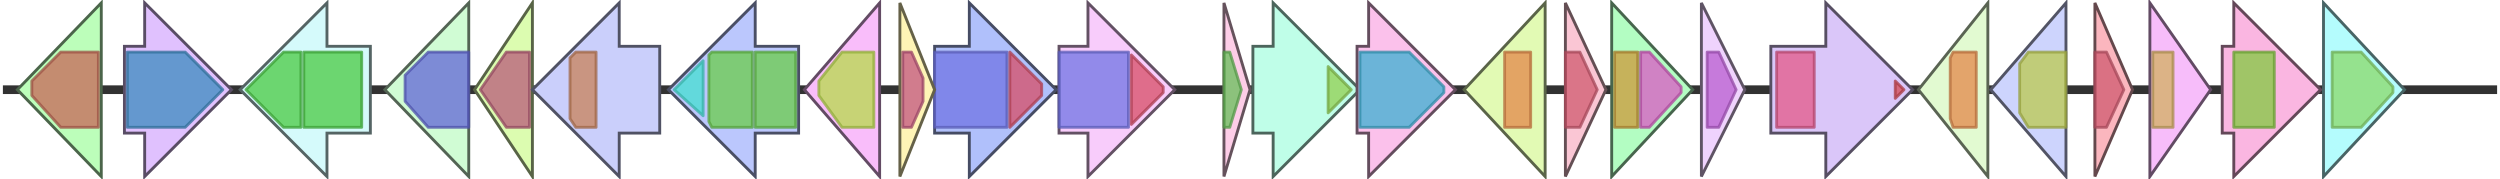 <svg version="1.1" baseProfile="full" xmlns="http://www.w3.org/2000/svg" width="864" height="62">
	<line x1="1" y1="31" x2="863" y2="31" style="stroke:rgb(50,50,50); stroke-width:3 "/>
	<g>
		<title>aknB</title>
		<polygon class="aknB" points="323,16 335,16 335,1 365,31 335,61 335,46 323,46" fill="rgb(176,192,251)" fill-opacity="1.0" stroke="rgb(70,76,100)" stroke-width="1" />
		<g>
			<title>PF00109</title>
			<rect class="PF00109" x="323" y="18" stroke-linejoin="round" width="25" height="26" fill="rgb(112,116,228)" stroke="rgb(89,92,182)" stroke-width="1" opacity="0.75" />
		</g>
		<g>
			<title>PF02801</title>
			<polygon class="PF02801" points="349,18 349,18 360,29 360,33 349,44 349,44" stroke-linejoin="round" width="11" height="26" fill="rgb(215,78,102)" stroke="rgb(172,62,81)" stroke-width="1" opacity="0.75" />
		</g>
	</g>
	<g>
		<title>aknC</title>
		<polygon class="aknC" points="366,16 376,16 376,1 406,31 376,61 376,46 366,46" fill="rgb(248,204,251)" fill-opacity="1.0" stroke="rgb(99,81,100)" stroke-width="1" />
		<g>
			<title>PF00109</title>
			<rect class="PF00109" x="366" y="18" stroke-linejoin="round" width="24" height="26" fill="rgb(112,116,228)" stroke="rgb(89,92,182)" stroke-width="1" opacity="0.75" />
		</g>
		<g>
			<title>PF02801</title>
			<polygon class="PF02801" points="391,19 402,30 402,32 391,43" stroke-linejoin="round" width="11" height="26" fill="rgb(215,78,102)" stroke="rgb(172,62,81)" stroke-width="1" opacity="0.75" />
		</g>
	</g>
	<g>
		<title>aknD</title>
		<polygon class="aknD" points="423,16 423,16 423,1 432,31 423,61 423,46 423,46" fill="rgb(253,205,231)" fill-opacity="1.0" stroke="rgb(101,82,92)" stroke-width="1" />
		<g>
			<title>PF00550</title>
			<polygon class="PF00550" points="423,18 425,18 429,31 425,44 423,44" stroke-linejoin="round" width="7" height="26" fill="rgb(103,191,88)" stroke="rgb(82,152,70)" stroke-width="1" opacity="0.75" />
		</g>
	</g>
	<g>
		<title>aknE2</title>
		<polygon class="aknE2" points="433,16 440,16 440,1 470,31 440,61 440,46 433,46" fill="rgb(191,254,232)" fill-opacity="1.0" stroke="rgb(76,101,92)" stroke-width="1" />
		<g>
			<title>PF08541</title>
			<polygon class="PF08541" points="459,23 467,31 459,39" stroke-linejoin="round" width="9" height="26" fill="rgb(146,207,81)" stroke="rgb(116,165,64)" stroke-width="1" opacity="0.75" />
		</g>
	</g>
	<g>
		<title>aknF</title>
		<polygon class="aknF" points="469,16 473,16 473,1 503,31 473,61 473,46 469,46" fill="rgb(251,193,235)" fill-opacity="1.0" stroke="rgb(100,77,94)" stroke-width="1" />
		<g>
			<title>PF00698</title>
			<polygon class="PF00698" points="470,18 487,18 499,30 499,32 487,44 470,44" stroke-linejoin="round" width="29" height="26" fill="rgb(59,176,209)" stroke="rgb(47,140,167)" stroke-width="1" opacity="0.75" />
		</g>
	</g>
	<g>
		<title>aknG</title>
		<polygon class="aknG" points="534,16 534,16 534,1 506,31 534,61 534,46 534,46" fill="rgb(226,250,180)" fill-opacity="1.0" stroke="rgb(90,100,72)" stroke-width="1" />
		<g>
			<title>PF13649</title>
			<polygon class="PF13649" points="520,18 520,18 529,18 529,44 520,44 520,43" stroke-linejoin="round" width="9" height="26" fill="rgb(227,135,74)" stroke="rgb(181,108,59)" stroke-width="1" opacity="0.75" />
		</g>
	</g>
	<g>
		<title>aknH</title>
		<polygon class="aknH" points="541,16 541,16 541,1 555,31 541,61 541,46 541,46" fill="rgb(250,198,212)" fill-opacity="1.0" stroke="rgb(100,79,84)" stroke-width="1" />
		<g>
			<title>PF07366</title>
			<polygon class="PF07366" points="541,18 546,18 552,31 546,44 541,44" stroke-linejoin="round" width="12" height="26" fill="rgb(206,89,111)" stroke="rgb(164,71,88)" stroke-width="1" opacity="0.75" />
		</g>
	</g>
	<g>
		<title>aclI</title>
		<polygon class="aclI" points="557,16 557,16 557,1 585,31 557,61 557,46 557,46" fill="rgb(179,253,194)" fill-opacity="1.0" stroke="rgb(71,101,77)" stroke-width="1" />
		<g>
			<title>PF00486</title>
			<rect class="PF00486" x="558" y="18" stroke-linejoin="round" width="8" height="26" fill="rgb(204,153,57)" stroke="rgb(163,122,45)" stroke-width="1" opacity="0.75" />
		</g>
		<g>
			<title>PF03704</title>
			<polygon class="PF03704" points="567,18 570,18 581,30 581,32 570,44 567,44" stroke-linejoin="round" width="14" height="26" fill="rgb(217,89,196)" stroke="rgb(173,71,156)" stroke-width="1" opacity="0.75" />
		</g>
	</g>
	<g>
		<title>aclJ</title>
		<polygon class="aclJ" points="588,16 588,16 588,1 603,31 588,61 588,46 588,46" fill="rgb(239,211,253)" fill-opacity="1.0" stroke="rgb(95,84,101)" stroke-width="1" />
		<g>
			<title>PF04075</title>
			<polygon class="PF04075" points="590,18 594,18 600,31 594,44 590,44" stroke-linejoin="round" width="12" height="26" fill="rgb(184,92,208)" stroke="rgb(147,73,166)" stroke-width="1" opacity="0.75" />
		</g>
	</g>
	<g>
		<title>aclO</title>
		<polygon class="aclO" points="612,16 631,16 631,1 661,31 631,61 631,46 612,46" fill="rgb(218,198,249)" fill-opacity="1.0" stroke="rgb(87,79,99)" stroke-width="1" />
		<g>
			<title>PF01565</title>
			<rect class="PF01565" x="614" y="18" stroke-linejoin="round" width="13" height="26" fill="rgb(226,88,136)" stroke="rgb(180,70,108)" stroke-width="1" opacity="0.75" />
		</g>
		<g>
			<title>PF08031</title>
			<polygon class="PF08031" points="655,28 658,31 655,34" stroke-linejoin="round" width="5" height="26" fill="rgb(210,73,83)" stroke="rgb(168,58,66)" stroke-width="1" opacity="0.75" />
		</g>
	</g>
	<g>
		<title>aclY</title>
		<polygon class="aclY" points="35,16 35,16 35,1 6,31 35,61 35,46 35,46" fill="rgb(188,254,186)" fill-opacity="1.0" stroke="rgb(75,101,74)" stroke-width="1" />
		<g>
			<title>PF00483</title>
			<polygon class="PF00483" points="11,28 21,18 34,18 34,44 21,44 11,33" stroke-linejoin="round" width="23" height="26" fill="rgb(198,101,87)" stroke="rgb(158,80,69)" stroke-width="1" opacity="0.75" />
		</g>
	</g>
	<g>
		<title>aclP</title>
		<polygon class="aclP" points="687,16 687,16 687,1 663,31 687,61 687,46 687,46" fill="rgb(226,250,209)" fill-opacity="1.0" stroke="rgb(90,100,83)" stroke-width="1" />
		<g>
			<title>PF13649</title>
			<polygon class="PF13649" points="674,20 675,18 683,18 683,44 675,44 674,41" stroke-linejoin="round" width="9" height="26" fill="rgb(227,135,74)" stroke="rgb(181,108,59)" stroke-width="1" opacity="0.75" />
		</g>
	</g>
	<g>
		<title>aclQ</title>
		<polygon class="aclQ" points="714,16 714,16 714,1 688,31 714,61 714,46 714,46" fill="rgb(205,212,253)" fill-opacity="1.0" stroke="rgb(82,84,101)" stroke-width="1" />
		<g>
			<title>PF13460</title>
			<polygon class="PF13460" points="698,22 701,18 714,18 714,44 701,44 698,39" stroke-linejoin="round" width="16" height="26" fill="rgb(188,201,78)" stroke="rgb(150,160,62)" stroke-width="1" opacity="0.75" />
		</g>
	</g>
	<g>
		<title>aclR</title>
		<polygon class="aclR" points="724,16 724,16 724,1 737,31 724,61 724,46 724,46" fill="rgb(251,182,190)" fill-opacity="1.0" stroke="rgb(100,72,76)" stroke-width="1" />
		<g>
			<title>PF07366</title>
			<polygon class="PF07366" points="724,18 728,18 734,31 728,44 724,44" stroke-linejoin="round" width="11" height="26" fill="rgb(206,89,111)" stroke="rgb(164,71,88)" stroke-width="1" opacity="0.75" />
		</g>
	</g>
	<g>
		<title>aclS</title>
		<polygon class="aclS" points="743,16 743,16 743,1 764,31 743,61 743,46 743,46" fill="rgb(247,189,250)" fill-opacity="1.0" stroke="rgb(98,75,100)" stroke-width="1" />
		<g>
			<title>PF03551</title>
			<rect class="PF03551" x="744" y="18" stroke-linejoin="round" width="7" height="26" fill="rgb(210,176,95)" stroke="rgb(168,140,76)" stroke-width="1" opacity="0.75" />
		</g>
	</g>
	<g>
		<title>acrV</title>
		<polygon class="acrV" points="768,16 772,16 772,1 802,31 772,61 772,46 768,46" fill="rgb(250,182,225)" fill-opacity="1.0" stroke="rgb(100,72,89)" stroke-width="1" />
		<g>
			<title>PF00005</title>
			<rect class="PF00005" x="772" y="18" stroke-linejoin="round" width="14" height="26" fill="rgb(129,201,63)" stroke="rgb(103,160,50)" stroke-width="1" opacity="0.75" />
		</g>
	</g>
	<g>
		<title>acrW</title>
		<polygon class="acrW" points="803,16 803,16 803,1 831,31 803,61 803,46 803,46" fill="rgb(180,252,253)" fill-opacity="1.0" stroke="rgb(72,100,101)" stroke-width="1" />
		<g>
			<title>PF01061</title>
			<polygon class="PF01061" points="806,18 816,18 827,30 827,32 816,44 806,44" stroke-linejoin="round" width="21" height="26" fill="rgb(139,217,106)" stroke="rgb(111,173,84)" stroke-width="1" opacity="0.75" />
		</g>
	</g>
	<g>
		<title>aclZ</title>
		<polygon class="aclZ" points="43,16 50,16 50,1 80,31 50,61 50,46 43,46" fill="rgb(224,193,254)" fill-opacity="1.0" stroke="rgb(89,77,101)" stroke-width="1" />
		<g>
			<title>PF01041</title>
			<polygon class="PF01041" points="44,18 64,18 77,31 64,44 44,44" stroke-linejoin="round" width="34" height="26" fill="rgb(59,139,191)" stroke="rgb(47,111,152)" stroke-width="1" opacity="0.75" />
		</g>
	</g>
	<g>
		<title>aclN</title>
		<polygon class="aclN" points="128,16 113,16 113,1 83,31 113,61 113,46 128,46" fill="rgb(213,250,251)" fill-opacity="1.0" stroke="rgb(85,100,100)" stroke-width="1" />
		<g>
			<title>PF03559</title>
			<polygon class="PF03559" points="85,31 98,18 104,18 104,44 98,44" stroke-linejoin="round" width="20" height="26" fill="rgb(74,201,66)" stroke="rgb(59,160,52)" stroke-width="1" opacity="0.75" />
		</g>
		<g>
			<title>PF03559</title>
			<rect class="PF03559" x="105" y="18" stroke-linejoin="round" width="20" height="26" fill="rgb(74,201,66)" stroke="rgb(59,160,52)" stroke-width="1" opacity="0.75" />
		</g>
	</g>
	<g>
		<title>aclM</title>
		<polygon class="aclM" points="162,16 162,16 162,1 133,31 162,61 162,46 162,46" fill="rgb(208,252,212)" fill-opacity="1.0" stroke="rgb(83,100,84)" stroke-width="1" />
		<g>
			<title>PF01370</title>
			<polygon class="PF01370" points="140,26 148,18 162,18 162,44 148,44 140,35" stroke-linejoin="round" width="22" height="26" fill="rgb(98,102,214)" stroke="rgb(78,81,171)" stroke-width="1" opacity="0.75" />
		</g>
	</g>
	<g>
		<title>aclL</title>
		<polygon class="aclL" points="184,16 184,16 184,1 164,31 184,61 184,46 184,46" fill="rgb(220,252,176)" fill-opacity="1.0" stroke="rgb(88,100,70)" stroke-width="1" />
		<g>
			<title>PF00908</title>
			<polygon class="PF00908" points="166,31 175,18 183,18 183,44 175,44" stroke-linejoin="round" width="17" height="26" fill="rgb(184,89,121)" stroke="rgb(147,71,96)" stroke-width="1" opacity="0.75" />
		</g>
	</g>
	<g>
		<title>aclK</title>
		<polygon class="aclK" points="228,16 214,16 214,1 184,31 214,61 214,46 228,46" fill="rgb(202,207,251)" fill-opacity="1.0" stroke="rgb(80,82,100)" stroke-width="1" />
		<g>
			<title>PF06722</title>
			<polygon class="PF06722" points="197,20 199,18 206,18 206,44 199,44 197,41" stroke-linejoin="round" width="9" height="26" fill="rgb(200,129,88)" stroke="rgb(160,103,70)" stroke-width="1" opacity="0.75" />
		</g>
	</g>
	<g>
		<title>aknE1</title>
		<polygon class="aknE1" points="276,16 261,16 261,1 231,31 261,61 261,46 276,46" fill="rgb(187,199,253)" fill-opacity="1.0" stroke="rgb(74,79,101)" stroke-width="1" />
		<g>
			<title>PF13577</title>
			<polygon class="PF13577" points="233,31 243,21 243,40" stroke-linejoin="round" width="12" height="26" fill="rgb(68,223,209)" stroke="rgb(54,178,167)" stroke-width="1" opacity="0.75" />
		</g>
		<g>
			<title>PF10604</title>
			<polygon class="PF10604" points="245,19 246,18 260,18 260,44 246,44 245,42" stroke-linejoin="round" width="15" height="26" fill="rgb(105,204,74)" stroke="rgb(84,163,59)" stroke-width="1" opacity="0.75" />
		</g>
		<g>
			<title>PF10604</title>
			<rect class="PF10604" x="261" y="18" stroke-linejoin="round" width="14" height="26" fill="rgb(105,204,74)" stroke="rgb(84,163,59)" stroke-width="1" opacity="0.75" />
		</g>
	</g>
	<g>
		<title>aknA</title>
		<polygon class="aknA" points="304,16 304,16 304,1 278,31 304,61 304,46 304,46" fill="rgb(249,189,250)" fill-opacity="1.0" stroke="rgb(99,75,100)" stroke-width="1" />
		<g>
			<title>PF00106</title>
			<polygon class="PF00106" points="283,28 291,18 302,18 302,44 291,44 283,33" stroke-linejoin="round" width="19" height="26" fill="rgb(182,219,73)" stroke="rgb(145,175,58)" stroke-width="1" opacity="0.75" />
		</g>
	</g>
	<g>
		<title>aknX</title>
		<polygon class="aknX" points="311,16 311,16 311,1 323,31 311,61 311,46 311,46" fill="rgb(254,244,182)" fill-opacity="1.0" stroke="rgb(101,97,72)" stroke-width="1" />
		<g>
			<title>PF03992</title>
			<polygon class="PF03992" points="312,18 315,18 319,27 319,35 315,44 312,44" stroke-linejoin="round" width="7" height="26" fill="rgb(193,84,127)" stroke="rgb(154,67,101)" stroke-width="1" opacity="0.75" />
		</g>
	</g>
</svg>
